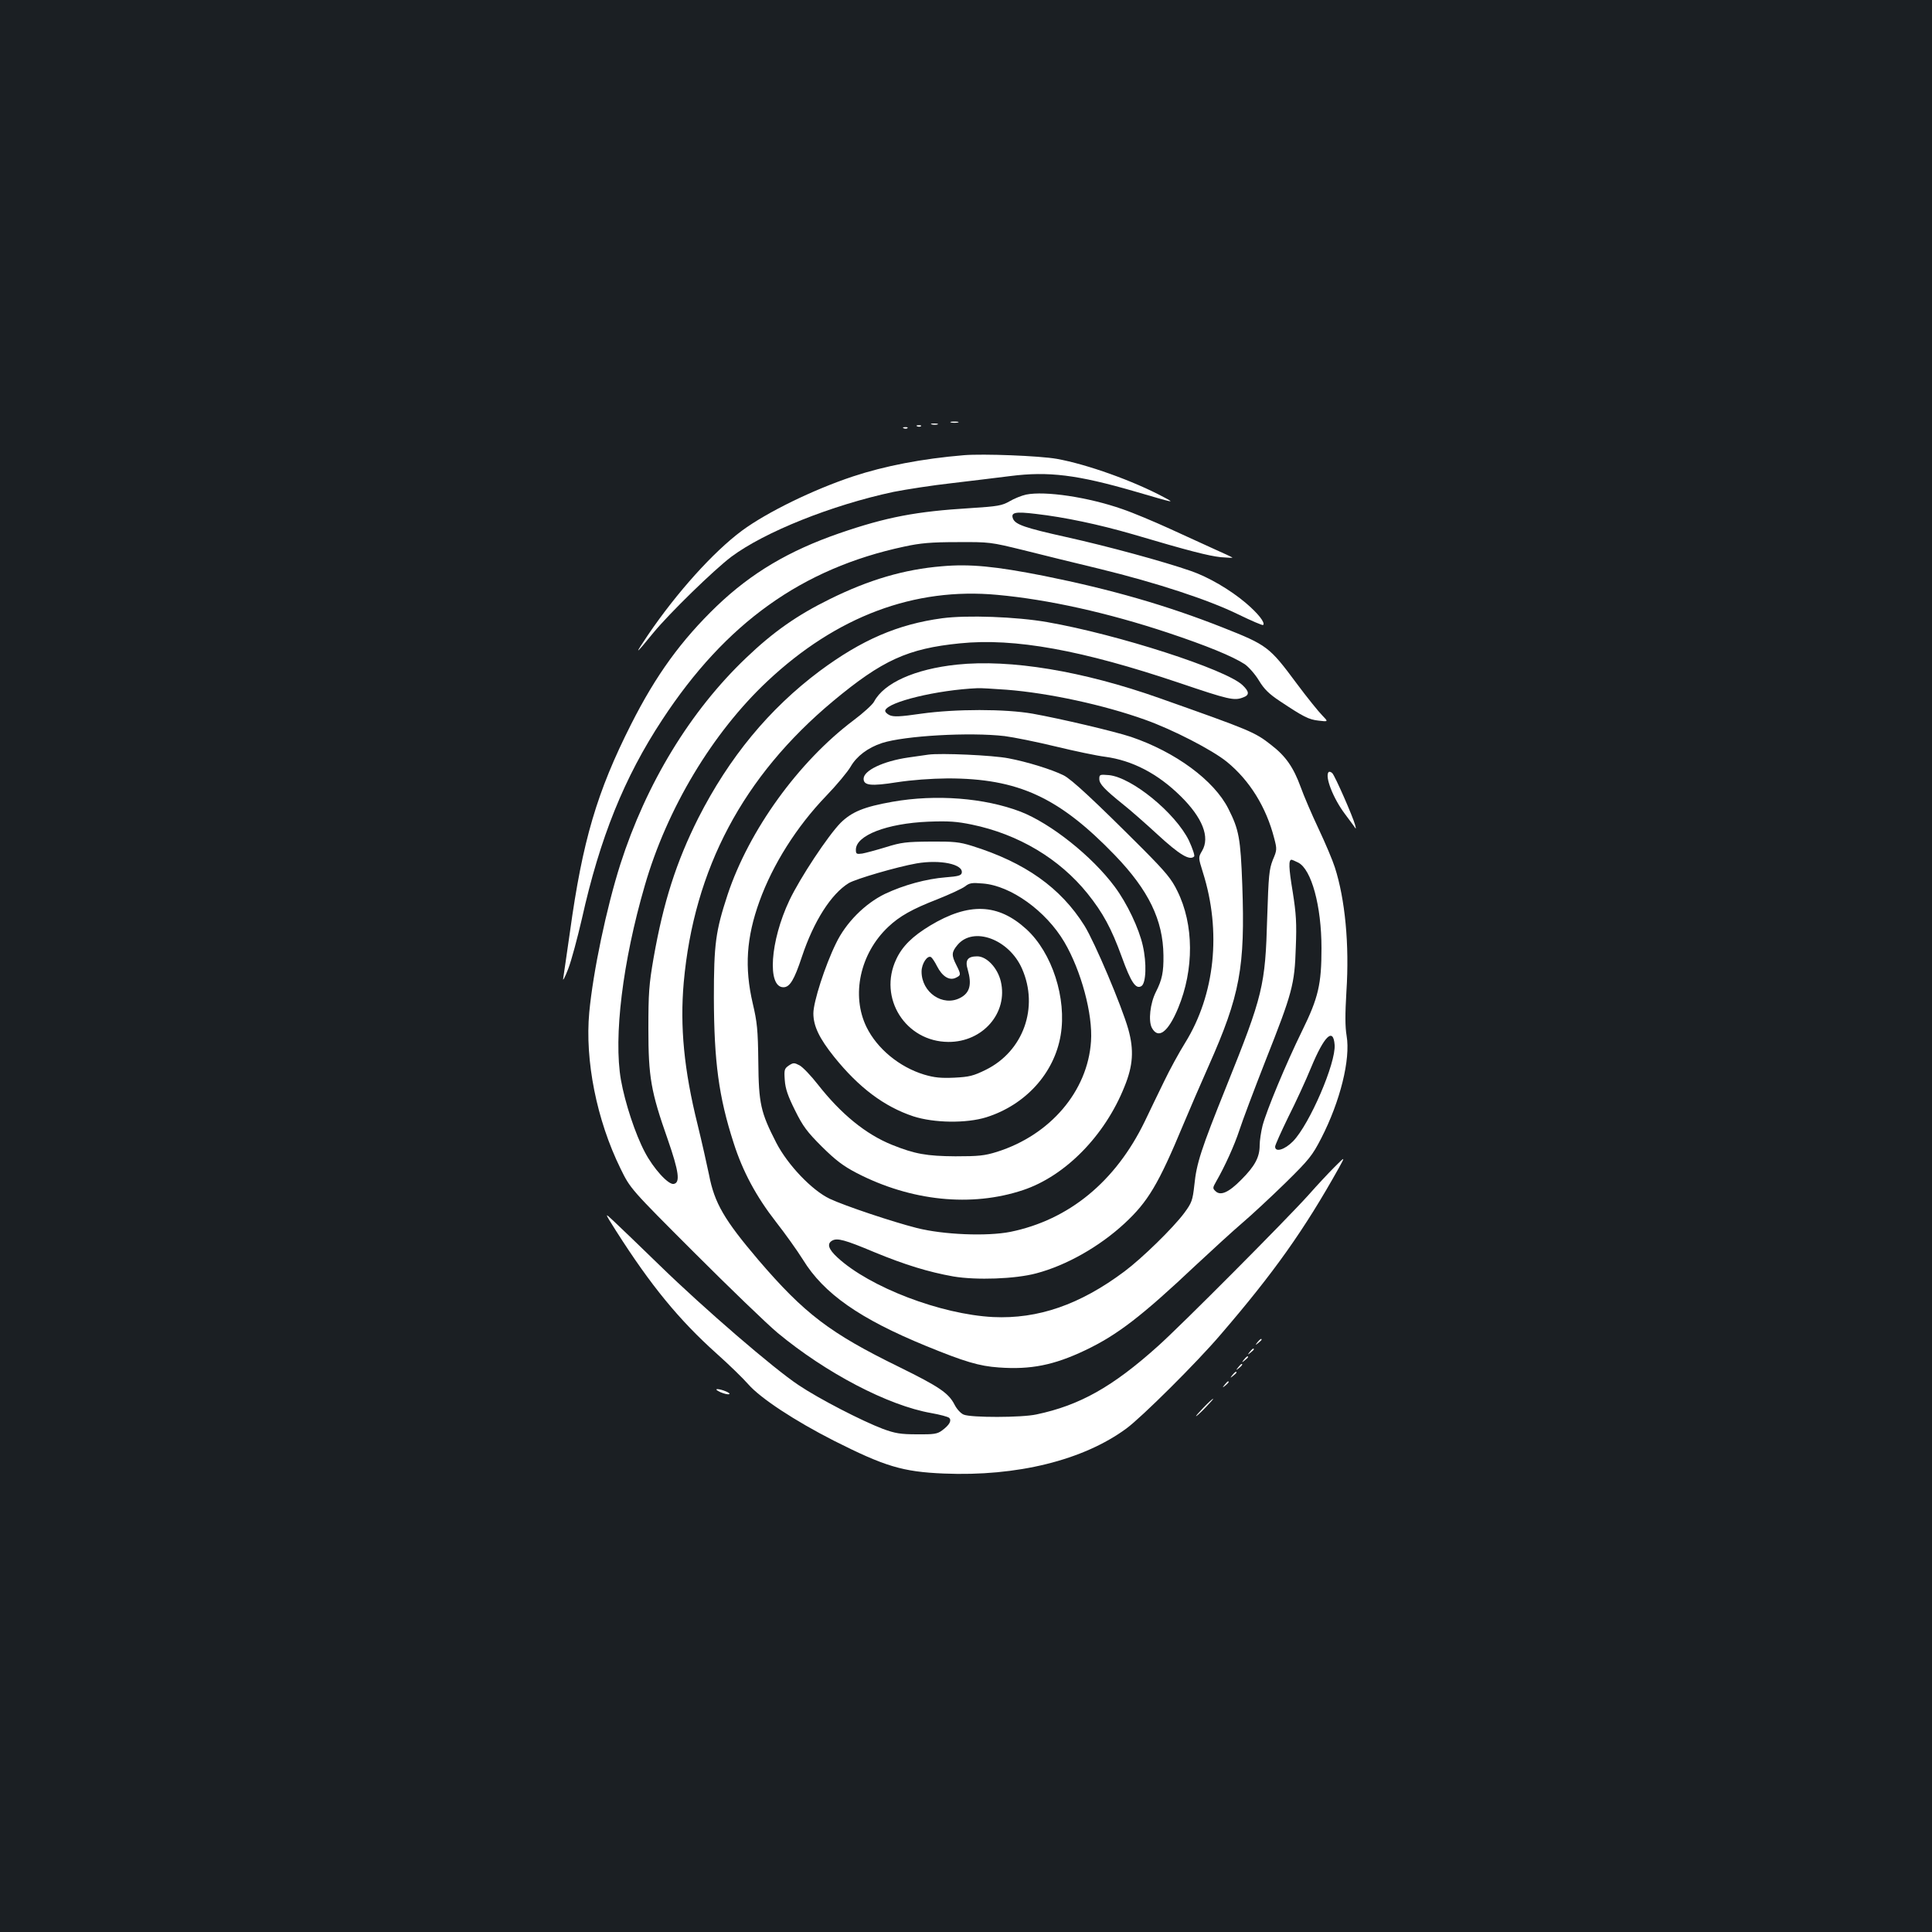<?xml version="1.0" standalone="no"?>
<!DOCTYPE svg PUBLIC "-//W3C//DTD SVG 20010904//EN"
 "http://www.w3.org/TR/2001/REC-SVG-20010904/DTD/svg10.dtd">
<svg version="1.0" xmlns="http://www.w3.org/2000/svg"
 width="1000pt" height="1000pt" viewBox="0 0 1000 1000"
 preserveAspectRatio="xMidYMid meet">
<rect width="100%" height="100%" fill="#1b1f23"/>
<g transform="translate(0,1000) scale(0.1,-0.1)"
fill="#ffffff" stroke="none">
<path d="M4923 7813 c9 -2 25 -2 35 0 9 3 1 5 -18 5 -19 0 -27 -2 -17 -5z"/>
<path d="M4823 7803 c9 -2 23 -2 30 0 6 3 -1 5 -18 5 -16 0 -22 -2 -12 -5z"/>
<path d="M4748 7793 c7 -3 16 -2 19 1 4 3 -2 6 -13 5 -11 0 -14 -3 -6 -6z"/>
<path d="M4678 7783 c7 -3 16 -2 19 1 4 3 -2 6 -13 5 -11 0 -14 -3 -6 -6z"/>
<path d="M4990 7644 c-217 -18 -412 -56 -575 -110 -205 -68 -445 -185 -575
-281 -148 -110 -336 -319 -485 -538 -75 -111 -70 -109 27 10 84 102 312 324
403 393 173 129 521 268 840 336 66 13 201 34 300 45 99 12 236 28 305 37 197
25 345 7 645 -80 209 -61 208 -61 150 -30 -158 85 -399 171 -555 199 -91 16
-381 27 -480 19z"/>
<path d="M5311 7440 c-23 -5 -63 -21 -86 -35 -39 -22 -60 -26 -202 -35 -280
-17 -434 -46 -678 -130 -263 -91 -456 -206 -634 -376 -185 -178 -315 -357
-444 -612 -177 -350 -252 -604 -317 -1076 -17 -116 -32 -224 -35 -241 -3 -16
9 6 26 50 17 44 48 161 71 260 93 418 219 731 416 1030 328 500 723 783 1253
896 83 18 138 23 274 23 168 1 172 0 340 -41 94 -24 271 -67 395 -97 299 -73
566 -161 719 -236 68 -33 126 -58 129 -55 12 12 -27 61 -91 115 -79 67 -193
134 -284 165 -141 49 -427 127 -643 175 -216 48 -265 65 -277 96 -12 32 12 37
119 24 148 -17 324 -54 500 -105 294 -87 393 -112 457 -119 35 -3 62 -4 60 -2
-2 2 -44 22 -94 44 -49 22 -154 70 -232 106 -79 36 -188 82 -244 101 -177 62
-400 95 -498 75z"/>
<path d="M4875 7069 c-195 -16 -378 -70 -580 -170 -169 -83 -293 -170 -433
-304 -289 -275 -517 -650 -651 -1068 -72 -226 -141 -555 -161 -767 -23 -248
38 -557 162 -809 51 -104 51 -104 382 -435 182 -182 376 -369 431 -415 251
-208 572 -376 795 -415 45 -8 87 -19 93 -25 14 -14 1 -37 -37 -65 -24 -18 -42
-21 -129 -20 -86 0 -114 5 -177 28 -108 41 -330 155 -437 227 -127 84 -489
396 -718 619 -104 101 -212 205 -239 230 -48 45 -48 45 12 -50 180 -283 326
-461 520 -635 64 -57 139 -130 165 -160 64 -73 241 -189 443 -292 264 -133
355 -161 569 -170 379 -16 722 69 945 233 79 58 363 340 486 484 279 324 435
545 614 865 33 60 33 60 -22 5 -30 -30 -91 -95 -135 -145 -116 -129 -659 -675
-780 -783 -235 -211 -405 -306 -628 -353 -77 -17 -340 -17 -377 -1 -15 6 -36
29 -47 51 -31 61 -81 94 -286 195 -360 176 -491 276 -731 556 -175 206 -226
293 -254 439 -11 53 -37 169 -59 259 -71 285 -92 509 -72 737 53 588 307 1067
773 1456 255 212 386 272 656 299 284 29 633 -35 1137 -205 254 -86 283 -93
329 -75 34 12 33 30 -3 64 -85 81 -644 262 -1011 326 -160 28 -416 37 -543 20
-230 -31 -417 -112 -634 -273 -262 -196 -469 -447 -629 -762 -113 -225 -180
-433 -231 -723 -24 -138 -27 -183 -27 -367 0 -250 13 -325 100 -572 58 -167
66 -225 31 -231 -28 -5 -105 80 -149 164 -50 94 -103 256 -124 374 -39 223 9
613 123 1005 115 400 352 794 636 1060 357 335 760 486 1189 446 264 -24 573
-93 883 -196 201 -67 335 -122 398 -163 20 -14 53 -51 73 -84 27 -45 53 -70
107 -106 125 -83 150 -96 202 -102 51 -6 51 -6 19 27 -18 18 -78 92 -133 166
-141 190 -152 198 -382 289 -291 115 -577 197 -924 267 -253 50 -385 63 -530
50z"/>
<path d="M4953 6560 c-218 -23 -378 -95 -429 -192 -8 -15 -56 -59 -107 -97
-284 -214 -540 -568 -651 -902 -62 -189 -71 -254 -71 -534 1 -329 25 -512 102
-750 47 -148 117 -278 219 -409 47 -60 110 -148 140 -196 108 -176 294 -306
638 -447 198 -81 274 -104 376 -111 165 -12 285 12 447 89 166 79 292 176 570
438 87 81 196 181 243 221 47 40 146 132 222 206 125 123 140 142 187 233 98
191 152 408 131 530 -8 48 -8 111 -1 229 16 243 -7 479 -60 643 -11 35 -49
125 -84 199 -35 74 -77 172 -93 217 -37 101 -77 159 -151 216 -86 68 -106 76
-581 244 -396 140 -771 202 -1047 173z m257 -130 c219 -17 504 -79 716 -155
144 -51 349 -157 424 -218 118 -96 204 -235 245 -395 15 -57 15 -62 -7 -113
-19 -49 -22 -79 -29 -299 -10 -352 -21 -400 -212 -875 -130 -323 -154 -397
-165 -508 -9 -80 -13 -92 -52 -145 -58 -78 -219 -235 -310 -303 -230 -172
-447 -247 -680 -236 -271 14 -638 154 -805 308 -48 44 -56 72 -27 88 26 14 65
4 217 -60 160 -66 281 -103 410 -126 120 -20 319 -13 428 16 156 41 327 138
457 258 122 113 176 203 305 513 31 74 90 211 131 303 163 367 189 510 174
937 -9 242 -17 285 -72 394 -74 147 -274 294 -504 372 -88 29 -364 94 -509
120 -142 25 -399 25 -577 0 -110 -16 -142 -17 -163 -8 -15 7 -25 18 -23 25 14
44 269 106 478 115 14 1 81 -3 150 -8z m-10 -240 c47 -6 166 -30 265 -54 99
-24 214 -48 255 -53 141 -19 272 -87 390 -203 114 -112 154 -213 112 -284 -20
-34 -20 -34 4 -111 97 -306 63 -633 -92 -883 -30 -48 -80 -139 -110 -202 -31
-63 -75 -155 -99 -205 -151 -311 -392 -509 -695 -571 -121 -24 -347 -15 -485
20 -126 32 -371 114 -450 151 -91 43 -217 174 -277 290 -81 158 -91 202 -93
420 -2 166 -6 204 -29 302 -43 185 -33 340 35 528 69 191 193 387 344 544 56
58 113 127 128 153 31 54 89 98 162 122 117 38 456 57 635 36z m1520 -655 c68
-35 120 -224 120 -443 0 -186 -16 -256 -100 -427 -84 -171 -184 -412 -205
-491 -8 -32 -15 -78 -15 -102 0 -61 -24 -107 -95 -178 -66 -67 -108 -85 -134
-59 -15 14 -14 18 3 48 45 78 95 188 121 267 15 47 76 209 136 362 138 349
150 392 156 584 5 125 2 174 -16 288 -21 126 -22 166 -6 166 3 0 19 -7 35 -15z
m188 -943 c7 -94 -129 -410 -215 -499 -43 -44 -93 -59 -93 -28 0 8 31 77 68
153 38 75 91 190 118 256 68 164 115 210 122 118z"/>
<path d="M4805 6094 c-16 -2 -64 -9 -105 -15 -129 -19 -230 -67 -230 -110 0
-35 39 -39 172 -18 79 12 173 19 263 20 365 0 576 -97 867 -399 173 -180 248
-334 250 -517 1 -87 -7 -126 -39 -189 -30 -59 -40 -150 -21 -186 33 -61 84
-23 136 102 83 200 82 433 -4 606 -30 62 -59 97 -177 216 -250 250 -371 363
-412 383 -60 30 -189 70 -285 88 -81 16 -351 28 -415 19z"/>
<path d="M5690 5968 c0 -26 27 -54 125 -133 33 -26 113 -96 177 -155 113 -104
166 -136 189 -113 4 4 -8 41 -27 82 -70 143 -295 327 -414 339 -48 4 -50 3
-50 -20z"/>
<path d="M4619 5850 c-147 -26 -210 -52 -268 -109 -65 -66 -210 -285 -265
-401 -100 -211 -116 -450 -31 -450 33 0 56 38 96 159 61 183 151 324 242 380
37 22 249 84 351 102 122 21 243 -4 234 -49 -3 -14 -19 -18 -83 -23 -101 -8
-218 -40 -315 -86 -103 -50 -202 -149 -253 -256 -57 -116 -117 -303 -117 -362
0 -66 31 -130 108 -226 128 -159 259 -257 409 -307 108 -35 275 -37 378 -5
203 64 352 228 385 425 32 190 -44 427 -178 549 -146 133 -297 139 -498 18
-91 -55 -144 -107 -175 -174 -95 -200 48 -427 270 -428 178 -1 310 151 271
314 -17 70 -73 129 -122 129 -50 0 -64 -20 -49 -69 22 -77 11 -120 -39 -146
-90 -47 -200 28 -200 136 0 41 30 86 49 75 6 -4 20 -25 31 -47 27 -53 63 -75
95 -61 30 14 30 17 5 67 -26 51 -25 67 6 104 82 98 267 30 334 -123 88 -200 7
-427 -187 -523 -65 -32 -86 -37 -163 -41 -70 -3 -103 0 -157 16 -128 39 -243
134 -298 246 -80 164 -34 380 112 518 59 56 125 93 254 143 65 26 130 56 144
67 23 18 36 20 92 15 145 -11 327 -142 422 -303 87 -148 148 -374 138 -514
-17 -258 -211 -485 -487 -572 -64 -20 -96 -23 -215 -23 -148 1 -210 12 -327
59 -137 55 -265 160 -385 313 -36 46 -78 90 -95 99 -27 14 -32 14 -55 -1 -23
-16 -25 -22 -21 -76 3 -44 16 -82 53 -156 41 -83 62 -111 139 -188 72 -71 110
-100 181 -137 281 -145 593 -177 860 -88 219 73 424 282 525 535 45 110 50
190 20 298 -34 120 -173 449 -227 536 -123 196 -307 327 -583 413 -64 20 -95
23 -215 22 -124 -1 -150 -4 -230 -29 -49 -15 -105 -30 -122 -33 -30 -4 -33 -2
-33 20 0 74 160 136 375 145 106 4 147 1 225 -15 242 -50 454 -177 599 -357
80 -100 123 -179 177 -327 48 -133 73 -170 102 -152 24 15 28 118 7 210 -20
89 -81 218 -145 304 -117 158 -331 328 -488 389 -186 71 -437 91 -663 51z"/>
<path d="M6877 6004 c-21 -22 23 -136 85 -218 18 -24 39 -52 46 -62 11 -17 12
-17 6 6 -11 42 -104 254 -118 268 -7 7 -15 9 -19 6z"/>
<path d="M6509 3053 c-13 -16 -12 -17 4 -4 9 7 17 15 17 17 0 8 -8 3 -21 -13z"/>
<path d="M6469 3003 c-13 -16 -12 -17 4 -4 9 7 17 15 17 17 0 8 -8 3 -21 -13z"/>
<path d="M6439 2963 c-13 -16 -12 -17 4 -4 9 7 17 15 17 17 0 8 -8 3 -21 -13z"/>
<path d="M6409 2923 c-13 -16 -12 -17 4 -4 16 13 21 21 13 21 -2 0 -10 -8 -17
-17z"/>
<path d="M6379 2883 c-13 -16 -12 -17 4 -4 9 7 17 15 17 17 0 8 -8 3 -21 -13z"/>
<path d="M6339 2833 c-13 -16 -12 -17 4 -4 16 13 21 21 13 21 -2 0 -10 -8 -17
-17z"/>
<path d="M3729 2794 c19 -8 39 -13 45 -10 13 4 -39 26 -62 26 -9 -1 -2 -7 17
-16z"/>
<path d="M6230 2715 c-24 -25 -42 -45 -39 -45 3 0 25 20 49 45 24 25 42 45 39
45 -3 0 -25 -20 -49 -45z"/>
</g>
</svg>
